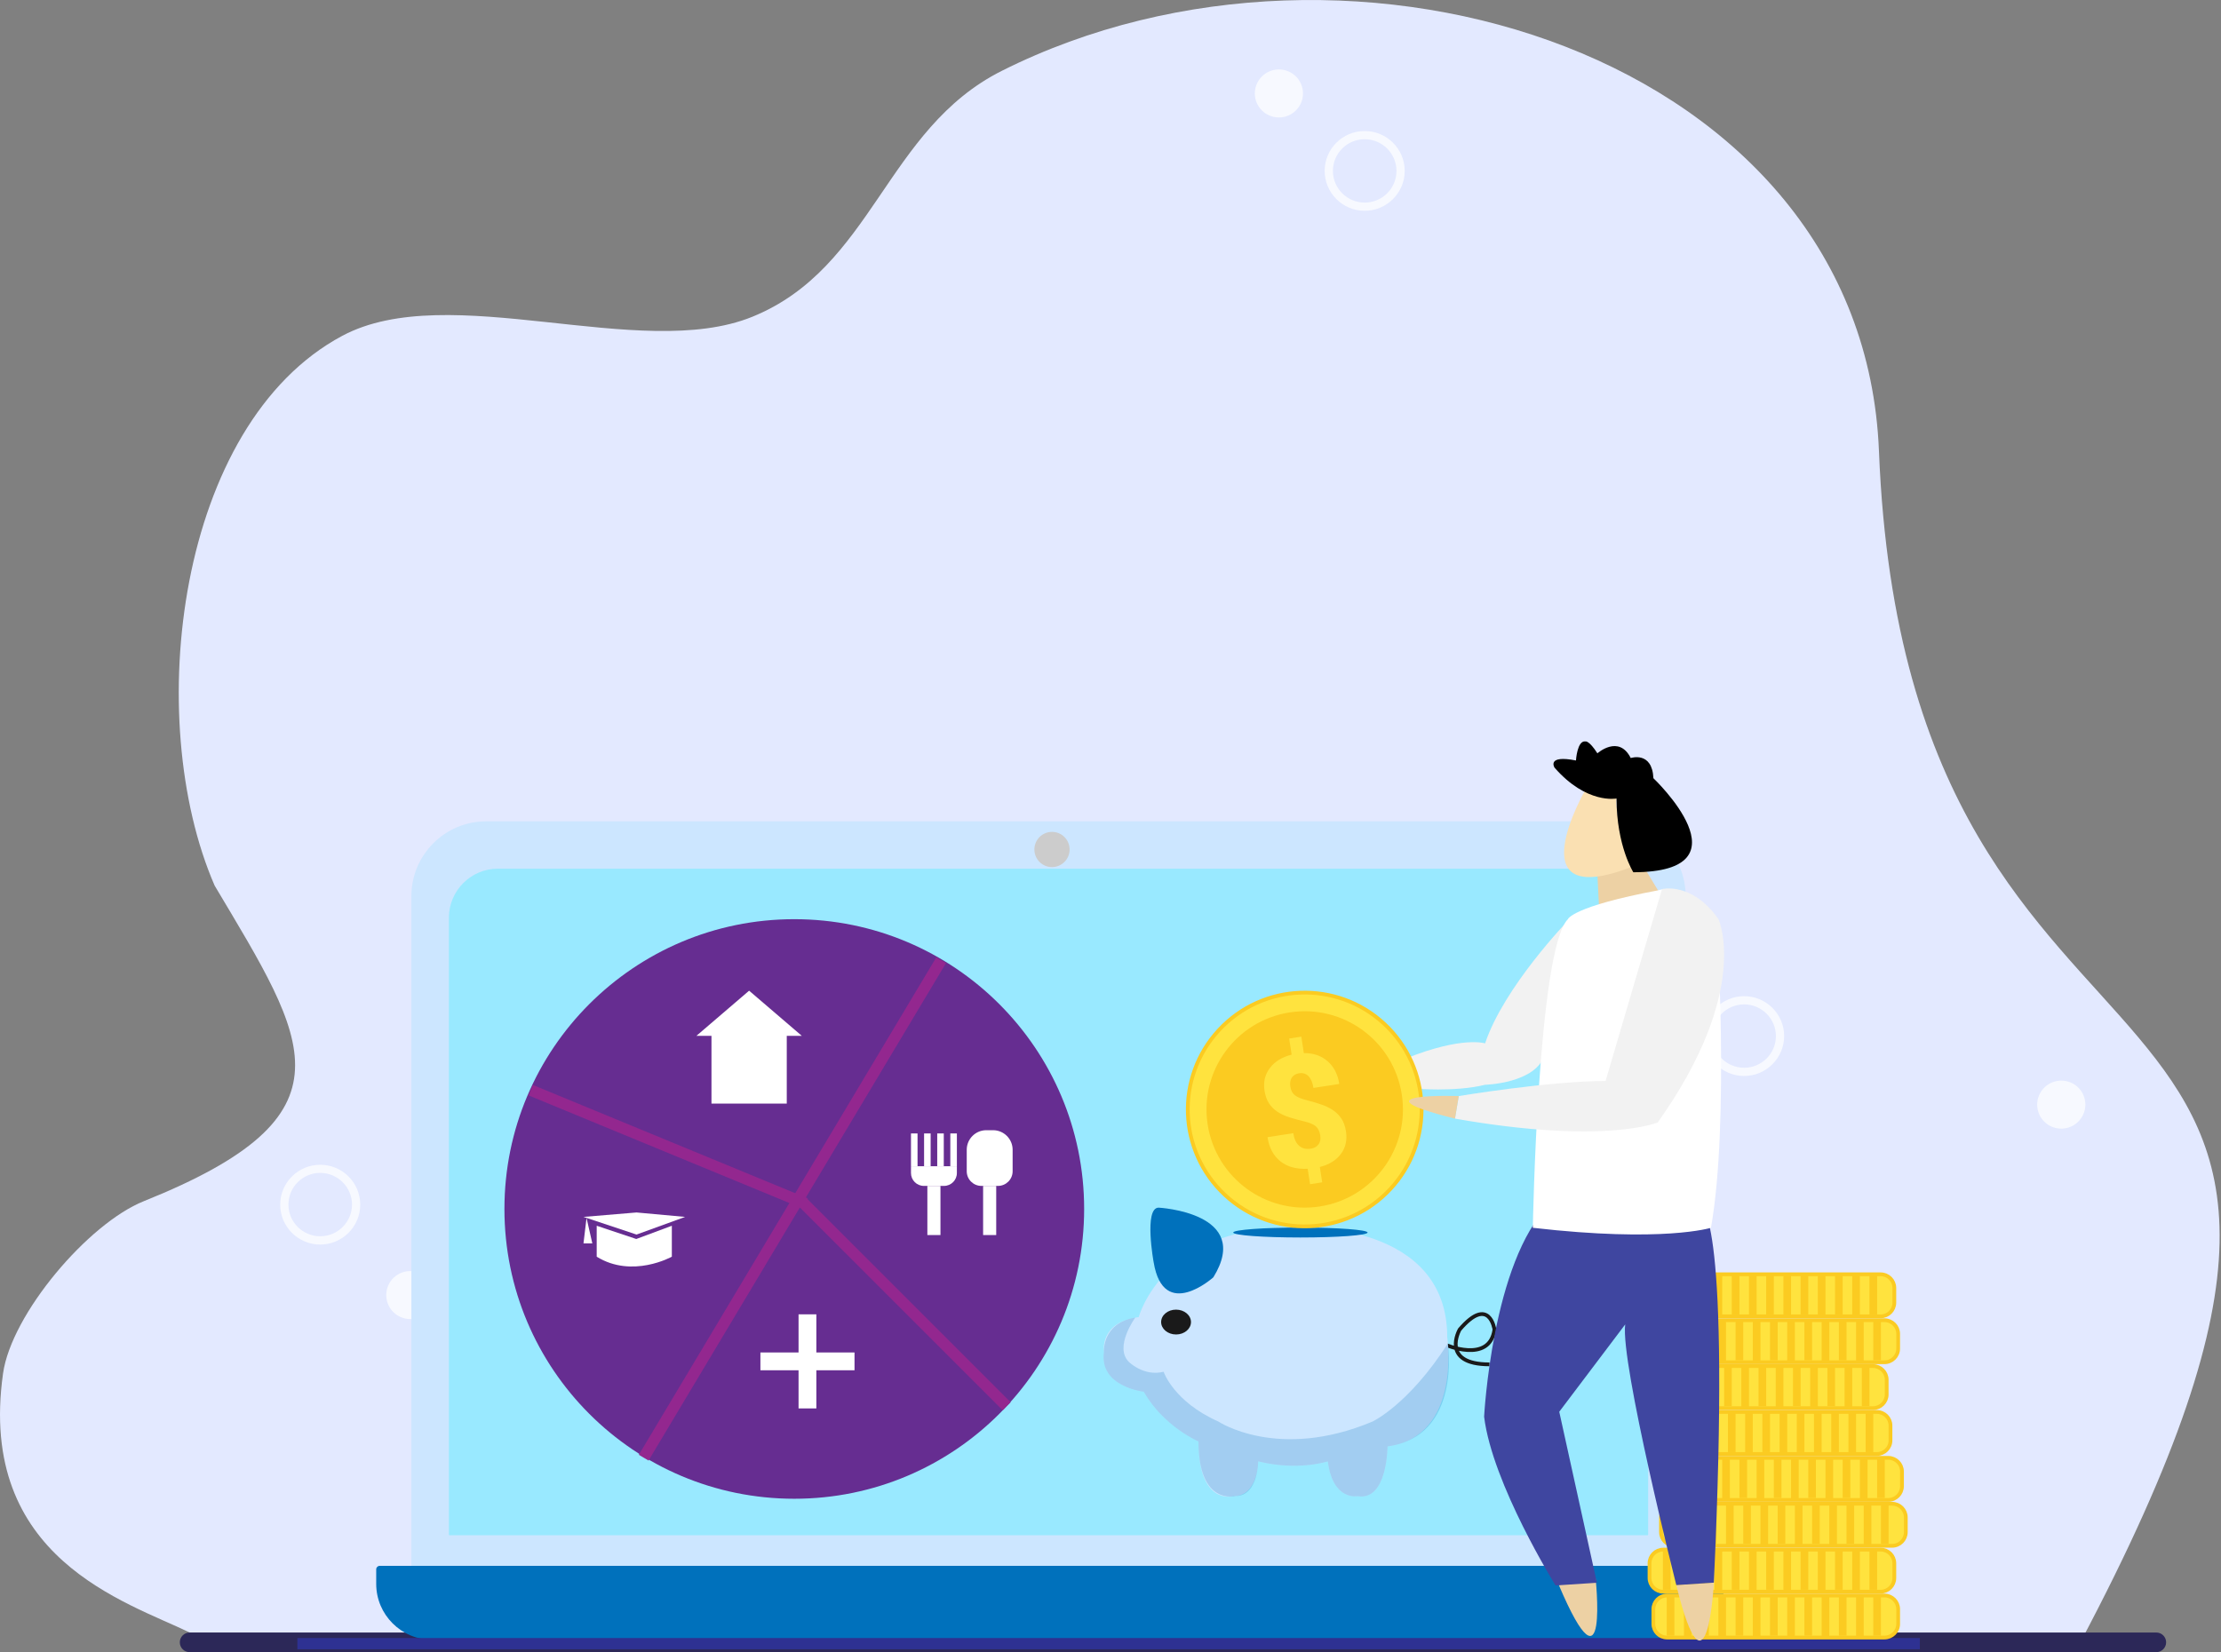 <svg width="590" height="439" viewBox="0 0 590 439" fill="none" xmlns="http://www.w3.org/2000/svg">
<rect x="0" y="0" width="590" height="439" fill="#808080" stroke="none"/>
<g clip-path="url(#clip0_320_3715)">
<path d="M50.382 433.783C33.707 425.649 -6.137 414.171 0.809 364.94C3.045 349.146 23.383 325.124 38.203 319.172C95.436 296.216 81.782 276.936 57.019 235.318C37.751 190.948 47.028 112.691 90.916 89.237C119.271 74.084 170.034 96.257 199.817 84.186C231.954 71.143 235.165 34.362 266.161 18.806C359.147 -27.864 494.927 14.774 499.138 119.876C506.845 311.488 657.54 238.353 552.636 436.392L50.382 433.783Z" fill="#E3E9FF"/>
<path d="M362.524 56.013C356.648 56.013 351.891 51.246 351.891 45.413C351.891 39.555 356.672 34.812 362.524 34.812C368.399 34.812 373.157 39.579 373.157 45.413C373.157 51.246 368.376 56.013 362.524 56.013ZM362.524 36.994C357.861 36.994 354.079 40.765 354.079 45.413C354.079 50.061 357.861 53.831 362.524 53.831C367.186 53.831 370.968 50.061 370.968 45.413C370.968 40.765 367.162 36.994 362.524 36.994Z" fill="#F7F9FF"/>
<path d="M463.32 285.9C457.444 285.9 452.687 281.133 452.687 275.3C452.687 269.442 457.468 264.699 463.32 264.699C469.195 264.699 473.953 269.466 473.953 275.3C473.953 281.133 469.171 285.9 463.32 285.9ZM463.32 266.881C458.657 266.881 454.875 270.652 454.875 275.3C454.875 279.948 458.657 283.718 463.32 283.718C467.982 283.718 471.764 279.948 471.764 275.3C471.764 270.652 467.958 266.881 463.32 266.881Z" fill="#F7F9FF"/>
<path d="M572.808 439H50.382C48.931 439 47.766 437.838 47.766 436.392C47.766 434.945 48.931 433.783 50.382 433.783H572.808C574.259 433.783 575.425 434.945 575.425 436.392C575.425 437.838 574.235 439 572.808 439Z" fill="#2C2858"/>
<path d="M85.065 330.697C79.189 330.697 74.432 325.93 74.432 320.096C74.432 314.239 79.213 309.496 85.065 309.496C90.94 309.496 95.698 314.263 95.698 320.096C95.698 325.93 90.916 330.697 85.065 330.697ZM85.065 311.654C80.402 311.654 76.62 315.425 76.62 320.073C76.62 324.721 80.402 328.491 85.065 328.491C89.727 328.491 93.509 324.721 93.509 320.073C93.509 315.425 89.703 311.654 85.065 311.654Z" fill="#F7F9FF"/>
<path d="M115.4 344.286C115.493 340.764 112.704 337.834 109.171 337.741C105.638 337.649 102.699 340.429 102.606 343.951C102.513 347.473 105.302 350.403 108.834 350.496C112.367 350.588 115.307 347.808 115.4 344.286Z" fill="#F7F9FF"/>
<path d="M346.135 24.829C346.135 28.339 343.28 31.209 339.736 31.209C336.215 31.209 333.337 28.363 333.337 24.829C333.337 21.32 336.191 18.45 339.736 18.45C343.28 18.45 346.135 21.32 346.135 24.829Z" fill="#F7F9FF"/>
<path d="M553.968 293.513C553.968 297.023 551.113 299.892 547.569 299.892C544.024 299.892 541.17 297.046 541.17 293.513C541.17 290.003 544.024 287.134 547.569 287.134C551.113 287.134 553.968 289.979 553.968 293.513Z" fill="#F7F9FF"/>
<g clip-path="url(#clip1_320_3715)">
<path d="M447.039 418.01H110.019C109.619 418.01 109.289 417.68 109.289 417.28V238.06C109.289 227.16 118.209 218.24 129.109 218.24H427.959C438.859 218.24 447.779 227.16 447.779 238.06V417.29C447.769 417.68 447.449 418.01 447.039 418.01Z" fill="#CCE6FF"/>
<path d="M437.649 407.94H119.419C119.319 407.94 119.249 407.86 119.249 407.77V243.83C119.249 236.68 125.099 230.82 132.259 230.82H424.819C431.969 230.82 437.829 236.67 437.829 243.83V407.76C437.819 407.86 437.739 407.94 437.649 407.94Z" fill="#99E9FF"/>
<path d="M284.139 225.72C284.139 228.3 282.049 230.4 279.459 230.4C276.869 230.4 274.779 228.31 274.779 225.72C274.779 223.14 276.869 221.04 279.459 221.04C282.049 221.04 284.139 223.14 284.139 225.72Z" fill="#CCCCCC"/>
<path d="M443.229 435.7H114.769C106.609 435.7 99.939 429.03 99.939 420.87V416.99C99.939 416.48 100.349 416.07 100.859 416.07H457.479C457.799 416.07 458.049 416.33 458.049 416.64V420.87C458.059 429.03 451.389 435.7 443.229 435.7Z" fill="#0071BC"/>
<path d="M510 435.24H79V438.24H510V435.24Z" fill="#2E3192"/>
<path d="M211 398.24C253.526 398.24 288 363.766 288 321.24C288 278.714 253.526 244.24 211 244.24C168.474 244.24 134 278.714 134 321.24C134 363.766 168.474 398.24 211 398.24Z" fill="#662D91"/>
<path d="M251.298 255.914L248.723 254.375L169.705 386.553L172.28 388.092L251.298 255.914Z" fill="#93278F"/>
<path d="M214.582 318.429L141.555 288.29L140.41 291.063L213.438 321.202L214.582 318.429Z" fill="#93278F"/>
<path d="M268.489 372.607L212.628 316.746L210.507 318.867L266.368 374.728L268.489 372.607Z" fill="#93278F"/>
<path d="M209 273.24H189V293.24H209V273.24Z" fill="white"/>
<path d="M185 275.24H213L199 263.24L185 275.24Z" fill="white"/>
<path d="M227 359.37H202V364.1H227V359.37Z" fill="white"/>
<path d="M212.133 349.237V374.237H216.863V349.237H212.133Z" fill="white"/>
<path d="M243.74 301.171H242V309.881H243.74V301.171Z" fill="white"/>
<path d="M247.22 301.171H245.48V309.881H247.22V301.171Z" fill="white"/>
<path d="M250.711 301.171H248.971V309.881H250.711V301.171Z" fill="white"/>
<path d="M254.19 301.171H252.45V309.881H254.19V301.171Z" fill="white"/>
<path d="M250.77 315.111H245.42C243.53 315.111 242 313.581 242 311.691V309.881H254.19V311.691C254.19 313.581 252.66 315.111 250.77 315.111Z" fill="white"/>
<path d="M249.83 315.11H246.35V328.17H249.83V315.11Z" fill="white"/>
<path d="M265.12 315.111H260.69C258.56 315.111 256.81 313.361 256.81 311.231V305.501C256.81 302.641 259.15 300.311 262 300.311H263.81C266.67 300.311 269 302.651 269 305.501V311.231C269 313.361 267.25 315.111 265.12 315.111Z" fill="white"/>
<path d="M264.64 315.11H261.16V328.17H264.64V315.11Z" fill="white"/>
<path d="M158.52 325.7L169.02 329.22L178.47 325.7V333.92C178.47 333.92 167.97 339.79 158.51 333.92V325.7H158.52Z" fill="white"/>
<path d="M155 323.35L169.09 328.04L182 323.35L169.09 322.17L155 323.35Z" fill="white"/>
<path d="M155.81 323.62L155 330.39H157.35L155.81 323.62Z" fill="white"/>
<path d="M500.61 435.119H442.84C440.84 435.119 439.21 433.489 439.21 431.489V427.579C439.21 425.579 440.84 423.949 442.84 423.949H500.61C502.61 423.949 504.24 425.579 504.24 427.579V431.489C504.24 433.489 502.6 435.119 500.61 435.119Z" fill="#FFE33E" stroke="#FBCB21" stroke-miterlimit="10"/>
<path d="M444.79 423.949H442.76V434.619H444.79V423.949Z" fill="#FBCB21"/>
<path d="M449.37 423.949H447.34V435.129H449.37V423.949Z" fill="#FBCB21"/>
<path d="M453.94 423.949H451.91V434.619H453.94V423.949Z" fill="#FBCB21"/>
<path d="M458.51 423.949H456.48V435.129H458.51V423.949Z" fill="#FBCB21"/>
<path d="M463.08 423.949H461.05V434.619H463.08V423.949Z" fill="#FBCB21"/>
<path d="M467.66 423.949H465.63V435.129H467.66V423.949Z" fill="#FBCB21"/>
<path d="M472.23 423.949H470.2V434.619H472.23V423.949Z" fill="#FBCB21"/>
<path d="M476.8 423.949H474.77V435.129H476.8V423.949Z" fill="#FBCB21"/>
<path d="M481.37 423.949H479.34V434.619H481.37V423.949Z" fill="#FBCB21"/>
<path d="M485.95 423.949H483.92V435.129H485.95V423.949Z" fill="#FBCB21"/>
<path d="M490.52 423.949H488.49V434.619H490.52V423.949Z" fill="#FBCB21"/>
<path d="M495.09 423.949H493.06V435.129H495.09V423.949Z" fill="#FBCB21"/>
<path d="M499.66 423.949H497.63V434.619H499.66V423.949Z" fill="#FBCB21"/>
<path d="M499.589 422.93H441.819C439.819 422.93 438.189 421.3 438.189 419.3V415.39C438.189 413.39 439.819 411.76 441.819 411.76H499.589C501.589 411.76 503.219 413.39 503.219 415.39V419.3C503.219 421.3 501.589 422.93 499.589 422.93Z" fill="#FFE33E" stroke="#FBCB21" stroke-miterlimit="10"/>
<path d="M443.779 411.75H441.749V422.42H443.779V411.75Z" fill="#FBCB21"/>
<path d="M448.348 411.75H446.318V422.93H448.348V411.75Z" fill="#FBCB21"/>
<path d="M452.919 411.75H450.889V422.42H452.919V411.75Z" fill="#FBCB21"/>
<path d="M457.499 411.75H455.469V422.93H457.499V411.75Z" fill="#FBCB21"/>
<path d="M462.069 411.75H460.039V422.42H462.069V411.75Z" fill="#FBCB21"/>
<path d="M466.639 411.75H464.609V422.93H466.639V411.75Z" fill="#FBCB21"/>
<path d="M471.21 411.75H469.18V422.42H471.21V411.75Z" fill="#FBCB21"/>
<path d="M475.789 411.75H473.759V422.93H475.789V411.75Z" fill="#FBCB21"/>
<path d="M480.359 411.75H478.329V422.42H480.359V411.75Z" fill="#FBCB21"/>
<path d="M484.929 411.75H482.899V422.93H484.929V411.75Z" fill="#FBCB21"/>
<path d="M489.499 411.75H487.469V422.42H489.499V411.75Z" fill="#FBCB21"/>
<path d="M494.069 411.75H492.039V422.93H494.069V411.75Z" fill="#FBCB21"/>
<path d="M498.649 411.75H496.619V422.42H498.649V411.75Z" fill="#FBCB21"/>
<path d="M502.64 410.739H444.87C442.87 410.739 441.24 409.109 441.24 407.109V403.199C441.24 401.199 442.87 399.569 444.87 399.569H502.64C504.64 399.569 506.27 401.199 506.27 403.199V407.109C506.27 409.099 504.64 410.739 502.64 410.739Z" fill="#FFE33E" stroke="#FBCB21" stroke-miterlimit="10"/>
<path d="M446.83 399.56H444.8V410.23H446.83V399.56Z" fill="#FBCB21"/>
<path d="M451.399 399.56H449.369V410.74H451.399V399.56Z" fill="#FBCB21"/>
<path d="M455.969 399.56H453.939V410.23H455.969V399.56Z" fill="#FBCB21"/>
<path d="M460.54 399.56H458.51V410.74H460.54V399.56Z" fill="#FBCB21"/>
<path d="M465.12 399.56H463.09V410.23H465.12V399.56Z" fill="#FBCB21"/>
<path d="M469.69 399.56H467.66V410.74H469.69V399.56Z" fill="#FBCB21"/>
<path d="M474.26 399.56H472.23V410.23H474.26V399.56Z" fill="#FBCB21"/>
<path d="M478.83 399.56H476.8V410.74H478.83V399.56Z" fill="#FBCB21"/>
<path d="M483.41 399.56H481.38V410.23H483.41V399.56Z" fill="#FBCB21"/>
<path d="M487.979 399.56H485.949V410.74H487.979V399.56Z" fill="#FBCB21"/>
<path d="M492.55 399.56H490.52V410.23H492.55V399.56Z" fill="#FBCB21"/>
<path d="M497.12 399.56H495.09V410.74H497.12V399.56Z" fill="#FBCB21"/>
<path d="M501.7 399.56H499.67V410.23H501.7V399.56Z" fill="#FBCB21"/>
<path d="M501.621 398.549H443.851C441.851 398.549 440.221 396.919 440.221 394.919V390.999C440.221 388.999 441.851 387.369 443.851 387.369H501.621C503.621 387.369 505.251 388.999 505.251 390.999V394.909C505.251 396.909 503.621 398.549 501.621 398.549Z" fill="#FFE33E" stroke="#FBCB21" stroke-miterlimit="10"/>
<path d="M445.81 387.369H443.78V398.039H445.81V387.369Z" fill="#FBCB21"/>
<path d="M450.38 387.369H448.35V398.549H450.38V387.369Z" fill="#FBCB21"/>
<path d="M454.961 387.369H452.931V398.039H454.961V387.369Z" fill="#FBCB21"/>
<path d="M459.53 387.369H457.5V398.549H459.53V387.369Z" fill="#FBCB21"/>
<path d="M464.1 387.369H462.07V398.039H464.1V387.369Z" fill="#FBCB21"/>
<path d="M468.671 387.369H466.641V398.549H468.671V387.369Z" fill="#FBCB21"/>
<path d="M473.241 387.369H471.211V398.039H473.241V387.369Z" fill="#FBCB21"/>
<path d="M477.82 387.369H475.79V398.549H477.82V387.369Z" fill="#FBCB21"/>
<path d="M482.39 387.369H480.36V398.039H482.39V387.369Z" fill="#FBCB21"/>
<path d="M486.961 387.369H484.931V398.549H486.961V387.369Z" fill="#FBCB21"/>
<path d="M491.53 387.369H489.5V398.039H491.53V387.369Z" fill="#FBCB21"/>
<path d="M496.11 387.369H494.08V398.549H496.11V387.369Z" fill="#FBCB21"/>
<path d="M500.68 387.369H498.65V398.039H500.68V387.369Z" fill="#FBCB21"/>
<path d="M498.57 386.35H440.8C438.8 386.35 437.17 384.72 437.17 382.72V378.81C437.17 376.81 438.8 375.18 440.8 375.18H498.57C500.57 375.18 502.2 376.81 502.2 378.81V382.72C502.21 384.72 500.57 386.35 498.57 386.35Z" fill="#FFE33E" stroke="#FBCB21" stroke-miterlimit="10"/>
<path d="M442.759 375.18H440.729V385.85H442.759V375.18Z" fill="#FBCB21"/>
<path d="M447.329 375.18H445.299V386.36H447.329V375.18Z" fill="#FBCB21"/>
<path d="M451.91 375.18H449.88V385.85H451.91V375.18Z" fill="#FBCB21"/>
<path d="M456.479 375.18H454.449V386.36H456.479V375.18Z" fill="#FBCB21"/>
<path d="M461.05 375.18H459.02V385.85H461.05V375.18Z" fill="#FBCB21"/>
<path d="M465.62 375.18H463.59V386.36H465.62V375.18Z" fill="#FBCB21"/>
<path d="M470.2 375.18H468.17V385.85H470.2V375.18Z" fill="#FBCB21"/>
<path d="M474.769 375.18H472.739V386.36H474.769V375.18Z" fill="#FBCB21"/>
<path d="M479.34 375.18H477.31V385.85H479.34V375.18Z" fill="#FBCB21"/>
<path d="M483.91 375.18H481.88V386.36H483.91V375.18Z" fill="#FBCB21"/>
<path d="M488.489 375.18H486.459V385.85H488.489V375.18Z" fill="#FBCB21"/>
<path d="M493.059 375.18H491.029V386.36H493.059V375.18Z" fill="#FBCB21"/>
<path d="M497.63 375.18H495.6V385.85H497.63V375.18Z" fill="#FBCB21"/>
<path d="M497.56 374.159H439.79C437.79 374.159 436.16 372.529 436.16 370.529V366.619C436.16 364.619 437.79 362.989 439.79 362.989H497.56C499.56 362.989 501.19 364.619 501.19 366.619V370.529C501.19 372.529 499.56 374.159 497.56 374.159Z" fill="#FFE33E" stroke="#FBCB21" stroke-miterlimit="10"/>
<path d="M441.75 362.979H439.72V373.649H441.75V362.979Z" fill="#FBCB21"/>
<path d="M446.319 362.979H444.289V374.16H446.319V362.979Z" fill="#FBCB21"/>
<path d="M450.889 362.979H448.859V373.649H450.889V362.979Z" fill="#FBCB21"/>
<path d="M455.46 362.979H453.43V374.16H455.46V362.979Z" fill="#FBCB21"/>
<path d="M460.04 362.979H458.01V373.649H460.04V362.979Z" fill="#FBCB21"/>
<path d="M464.61 362.979H462.58V374.16H464.61V362.979Z" fill="#FBCB21"/>
<path d="M469.18 362.979H467.15V373.649H469.18V362.979Z" fill="#FBCB21"/>
<path d="M473.75 362.979H471.72V374.16H473.75V362.979Z" fill="#FBCB21"/>
<path d="M478.33 362.979H476.3V373.649H478.33V362.979Z" fill="#FBCB21"/>
<path d="M482.9 362.979H480.87V374.16H482.9V362.979Z" fill="#FBCB21"/>
<path d="M487.469 362.979H485.439V373.649H487.469V362.979Z" fill="#FBCB21"/>
<path d="M492.04 362.979H490.01V374.16H492.04V362.979Z" fill="#FBCB21"/>
<path d="M496.61 362.979H494.58V373.649H496.61V362.979Z" fill="#FBCB21"/>
<path d="M500.61 361.97H442.84C440.84 361.97 439.21 360.34 439.21 358.34V354.43C439.21 352.43 440.84 350.8 442.84 350.8H500.61C502.61 350.8 504.24 352.43 504.24 354.43V358.34C504.24 360.33 502.6 361.97 500.61 361.97Z" fill="#FFE33E" stroke="#FBCB21" stroke-miterlimit="10"/>
<path d="M444.79 350.79H442.76V361.46H444.79V350.79Z" fill="#FBCB21"/>
<path d="M449.37 350.79H447.34V361.97H449.37V350.79Z" fill="#FBCB21"/>
<path d="M453.94 350.79H451.91V361.46H453.94V350.79Z" fill="#FBCB21"/>
<path d="M458.51 350.79H456.48V361.97H458.51V350.79Z" fill="#FBCB21"/>
<path d="M463.08 350.79H461.05V361.46H463.08V350.79Z" fill="#FBCB21"/>
<path d="M467.66 350.79H465.63V361.97H467.66V350.79Z" fill="#FBCB21"/>
<path d="M472.23 350.79H470.2V361.46H472.23V350.79Z" fill="#FBCB21"/>
<path d="M476.8 350.79H474.77V361.97H476.8V350.79Z" fill="#FBCB21"/>
<path d="M481.37 350.79H479.34V361.46H481.37V350.79Z" fill="#FBCB21"/>
<path d="M485.95 350.79H483.92V361.97H485.95V350.79Z" fill="#FBCB21"/>
<path d="M490.52 350.79H488.49V361.46H490.52V350.79Z" fill="#FBCB21"/>
<path d="M495.09 350.79H493.06V361.97H495.09V350.79Z" fill="#FBCB21"/>
<path d="M499.66 350.79H497.63V361.46H499.66V350.79Z" fill="#FBCB21"/>
<path d="M499.589 349.77H441.819C439.819 349.77 438.189 348.14 438.189 346.14V342.23C438.189 340.23 439.819 338.6 441.819 338.6H499.589C501.589 338.6 503.219 340.23 503.219 342.23V346.14C503.219 348.14 501.589 349.77 499.589 349.77Z" fill="#FFE33E" stroke="#FBCB21" stroke-miterlimit="10"/>
<path d="M443.779 338.6H441.749V349.27H443.779V338.6Z" fill="#FBCB21"/>
<path d="M448.348 338.6H446.318V349.78H448.348V338.6Z" fill="#FBCB21"/>
<path d="M452.919 338.6H450.889V349.27H452.919V338.6Z" fill="#FBCB21"/>
<path d="M457.499 338.6H455.469V349.78H457.499V338.6Z" fill="#FBCB21"/>
<path d="M462.069 338.6H460.039V349.27H462.069V338.6Z" fill="#FBCB21"/>
<path d="M466.639 338.6H464.609V349.78H466.639V338.6Z" fill="#FBCB21"/>
<path d="M471.21 338.6H469.18V349.27H471.21V338.6Z" fill="#FBCB21"/>
<path d="M475.789 338.6H473.759V349.78H475.789V338.6Z" fill="#FBCB21"/>
<path d="M480.359 338.6H478.329V349.27H480.359V338.6Z" fill="#FBCB21"/>
<path d="M484.929 338.6H482.899V349.78H484.929V338.6Z" fill="#FBCB21"/>
<path d="M489.499 338.6H487.469V349.27H489.499V338.6Z" fill="#FBCB21"/>
<path d="M494.069 338.6H492.039V349.78H494.069V338.6Z" fill="#FBCB21"/>
<path d="M498.649 338.6H496.619V349.27H498.649V338.6Z" fill="#FBCB21"/>
<path d="M383.779 357.24C383.779 357.24 395.679 362.53 396.999 353.28C396.999 353.28 395.679 344.03 387.749 353.28C387.749 353.28 382.459 362.53 395.679 362.53" stroke="#1A1A1A" stroke-miterlimit="10"/>
<path d="M302.5 349.969C302.5 349.969 309.11 324.859 346.12 326.179C346.12 326.179 384.45 324.859 384.45 355.259C384.45 355.259 388.42 381.689 368.59 384.339C368.59 384.339 368.59 398.879 360.66 397.559C360.66 397.559 354.05 398.879 352.73 388.309C352.73 388.309 344.8 390.949 334.23 388.309C334.23 388.309 334.23 397.559 327.62 397.559C327.62 397.559 318.37 400.199 318.37 383.019C318.37 383.019 309.12 379.049 303.83 369.799C303.83 369.799 291.93 368.479 293.26 359.229C293.25 359.219 291.93 351.289 302.5 349.969Z" fill="#CCE6FF"/>
<path d="M307.79 320.89C307.79 320.89 332.9 322.21 322.33 339.39C322.33 339.39 309.11 351.29 306.47 335.43C306.46 335.43 303.82 320.89 307.79 320.89Z" fill="#0071BC"/>
<path opacity="0.21" d="M301.58 350.1C301.58 350.1 295.89 357.89 299.86 361.86C299.86 361.86 303.83 365.83 309.11 364.5C309.11 364.5 311.75 372.43 323.65 377.72C323.65 377.72 339.51 388.29 364.62 377.72C364.62 377.72 374.24 373.22 384.63 356.97C384.63 356.97 388.41 381.69 368.59 384.33C368.59 384.33 368.59 398.87 360.66 397.55C360.66 397.55 354.05 398.87 352.73 388.3C352.73 388.3 344.8 390.94 334.23 388.3C334.23 388.3 334.23 397.48 328.28 397.52C328.28 397.52 318.37 400.2 318.37 383.02C318.37 383.02 309.12 379.05 303.83 369.8C303.83 369.8 291.93 368.48 293.26 359.23C293.25 359.22 292.73 351.56 301.58 350.1Z" fill="#0071BC"/>
<path d="M345.449 328.82C355.302 328.82 363.289 328.229 363.289 327.5C363.289 326.771 355.302 326.18 345.449 326.18C335.597 326.18 327.609 326.771 327.609 327.5C327.609 328.229 335.597 328.82 345.449 328.82Z" fill="#0071BC"/>
<path d="M308.45 351.289C308.45 353.109 310.23 354.589 312.42 354.589C314.61 354.589 316.38 353.109 316.38 351.289C316.38 349.469 314.6 347.989 312.42 347.989C310.22 347.979 308.45 349.459 308.45 351.289Z" fill="#1A1A1A"/>
<path d="M423.82 418.88C423.82 418.88 427.59 452.91 414.08 421.14L423.82 418.88Z" fill="#EDD1A4"/>
<path d="M455.28 420.53C455.28 420.53 453.52 454.72 445.3 421.18L455.28 420.53Z" fill="#EDD1A4"/>
<path d="M424.359 232.82L425.059 246.34L441.169 237.77L435.859 229L424.359 232.82Z" fill="#EDD1A4"/>
<path d="M421.21 209.78C421.21 209.78 402.29 242.39 433.26 230.41C433.26 230.41 428.81 216.6 429.43 212.17C429.42 212.18 421.85 211.79 421.21 209.78Z" fill="#FAE0B2"/>
<path d="M433.89 231.77C433.89 231.77 429.45 224.82 429.42 212.17C429.42 212.17 421.52 213.77 412.96 203.98C412.96 203.98 410.74 200.51 418.65 202.07C418.65 202.07 418.96 196.69 421.17 197.01C421.17 197.01 422.12 196.69 424.34 200.17C424.34 200.17 430.02 195.1 433.2 201.42C433.2 201.42 438.89 199.51 439.22 206.78C439.22 206.78 465.51 231.71 433.89 231.77Z" fill="black"/>
<path d="M452.05 320.96C452.05 320.96 459.84 322.02 455.28 420.53L445.3 421.18C445.3 421.18 430.39 362.03 431.73 351.92L414.21 375.12L424.21 420.56L413.23 421.28C413.23 421.28 396.43 394.32 394.25 376.43C394.25 376.43 396.38 335.18 411.52 320.17L452.05 320.96Z" fill="#3F46A0"/>
<path d="M416.48 244.689C416.48 244.689 399.51 262.239 394.51 277.239C394.51 277.239 388.51 275.239 373.51 281.239L375.51 289.239C375.51 289.239 386.51 290.239 394.51 288.239C394.51 288.239 408.26 287.889 410.38 280.069C410.39 280.059 410.46 265.139 416.48 244.689Z" fill="#F2F2F2"/>
<path d="M440.539 236.56C440.539 236.56 447.539 233.88 456.019 244.06C456.019 244.06 459.509 298.24 454.509 326.24C454.509 326.24 441.869 330.24 407.189 326.24C407.189 326.24 408.509 252.24 416.509 244.24C416.509 244.24 417.579 240.88 440.539 236.56Z" fill="white"/>
<path d="M369.337 315.953C381.015 303.39 380.298 283.738 367.734 272.059C355.17 260.381 335.518 261.098 323.84 273.662C312.162 286.225 312.879 305.877 325.443 317.556C338.006 329.234 357.658 328.517 369.337 315.953Z" fill="#FFE33E" stroke="#FBCB21" stroke-miterlimit="10"/>
<path d="M372.379 290.82C374.579 305.06 364.809 318.39 350.569 320.58C336.329 322.78 322.999 313.01 320.809 298.77C318.609 284.53 328.379 271.2 342.619 269.01C356.859 266.82 370.189 276.58 372.379 290.82Z" fill="#FBCB21"/>
<path d="M350.72 301.68C350.55 300.61 350.16 299.81 349.54 299.28C348.92 298.75 347.9 298.32 346.49 297.98C345.08 297.64 343.77 297.28 342.56 296.9C341.35 296.52 340.28 296.02 339.36 295.42C338.44 294.81 337.68 294.06 337.1 293.17C336.52 292.28 336.12 291.14 335.91 289.78C335.56 287.49 336.04 285.49 337.35 283.77C338.66 282.05 340.59 280.87 343.12 280.23L342.46 275.95L345.69 275.45L346.36 279.82C348.89 279.8 351 280.52 352.67 281.98C354.34 283.43 355.38 285.45 355.77 288.02L348.91 289.08C348.69 287.67 348.26 286.63 347.6 285.96C346.94 285.29 346.11 285.03 345.11 285.18C344.22 285.32 343.57 285.71 343.16 286.34C342.75 286.98 342.62 287.79 342.78 288.78C342.93 289.78 343.34 290.53 344 291.04C344.66 291.54 345.66 291.96 347 292.3C348.34 292.64 349.61 293.01 350.82 293.42C352.03 293.82 353.09 294.33 354.02 294.93C354.94 295.54 355.71 296.29 356.32 297.19C356.93 298.09 357.34 299.23 357.55 300.6C357.91 302.91 357.46 304.92 356.22 306.6C354.98 308.29 353.11 309.45 350.61 310.08L351.24 314.16L348.01 314.66L347.38 310.56C344.38 310.7 341.96 310.04 340.12 308.57C338.28 307.1 337.14 304.97 336.71 302.16L343.55 301.1C343.79 302.64 344.31 303.76 345.12 304.46C345.93 305.16 346.96 305.41 348.22 305.22C349.14 305.08 349.82 304.69 350.27 304.06C350.73 303.44 350.87 302.64 350.72 301.68Z" fill="#FFE33E"/>
<path d="M441.51 236.239C441.51 236.239 449.51 234.239 456.51 244.239C456.51 244.239 465.24 263.239 440.38 298.239C440.38 298.239 426.51 304.239 386.51 297.239L387.51 291.239C387.51 291.239 411.51 287.239 426.51 287.239L441.51 236.239Z" fill="#F2F2F2"/>
<path d="M387.51 291.24C387.51 291.24 358.51 290.24 386.51 297.24L387.51 291.24Z" fill="#EDD1A4"/>
</g>
</g>
<defs>
<clipPath id="clip0_320_3715">
<rect width="589.626" height="439" fill="white"/>
</clipPath>
<clipPath id="clip1_320_3715">
<rect width="431" height="241.24" fill="white" transform="translate(79 197)"/>
</clipPath>
</defs>
</svg>
